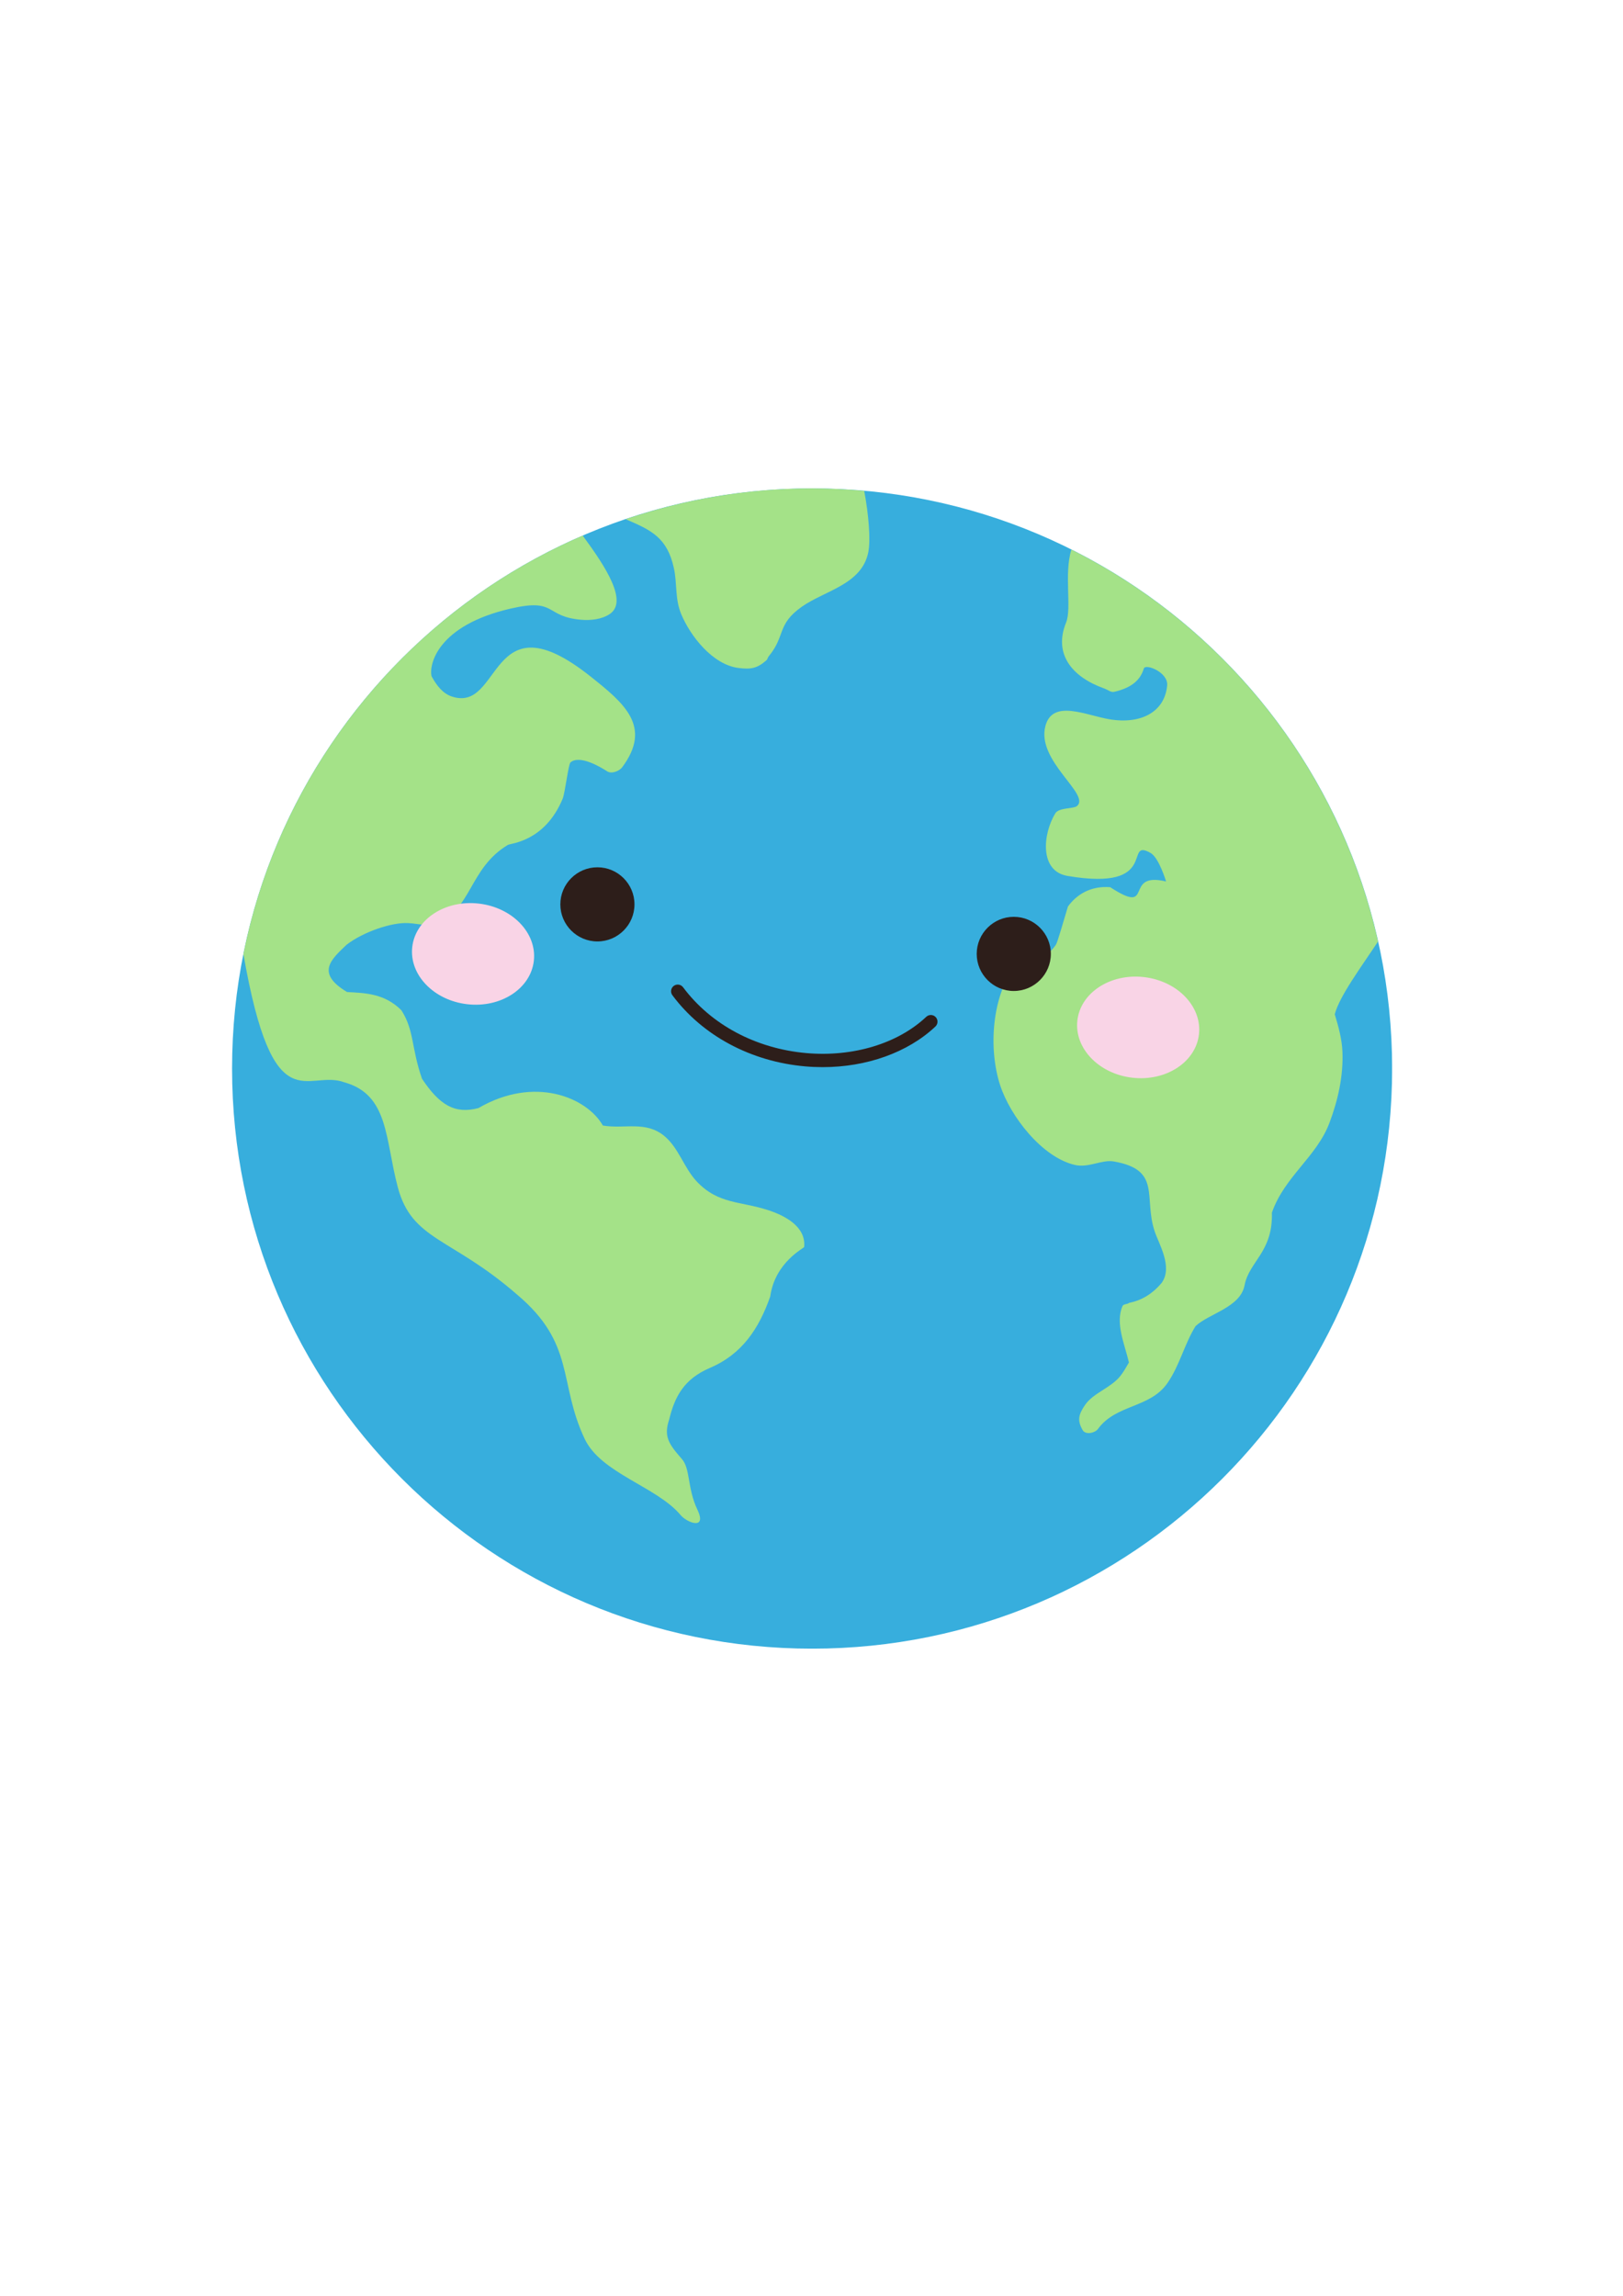 <svg xmlns="http://www.w3.org/2000/svg" xmlns:xlink="http://www.w3.org/1999/xlink" width="794" zoomAndPan="magnify" viewBox="0 0 594.96 842.25" height="1123" preserveAspectRatio="xMidYMid meet" version="1.0"><defs><clipPath id="bb566ba601"><path d="M 84.879 179.164 L 510.5 179.164 L 510.5 604.785 L 84.879 604.785 Z M 84.879 179.164 " clip-rule="nonzero"/></clipPath><clipPath id="da1c6bc396"><path d="M 89 179.164 L 506 179.164 L 506 559 L 89 559 Z M 89 179.164 " clip-rule="nonzero"/></clipPath></defs><g clip-path="url(#bb566ba601)"><path fill="#37aedd" d="M 510.52 391.984 C 510.52 509.523 415.234 604.805 297.699 604.805 C 180.164 604.805 84.879 509.523 84.879 391.984 C 84.879 274.449 180.164 179.168 297.699 179.168 C 415.234 179.168 510.52 274.449 510.52 391.984 " fill-opacity="1" fill-rule="nonzero"/></g><g clip-path="url(#da1c6bc396)"><path fill="#a4e288" d="M 390.887 228.391 C 386.188 239.941 393.07 248.348 404.824 252.543 C 406.324 253.074 407.27 254.086 408.566 253.785 C 414.973 252.309 418.172 249.445 419.398 245.266 C 419.973 243.305 428.406 246.609 427.98 251.426 C 427.133 260.988 418.625 265.824 406.844 263.867 C 398.172 262.426 385.977 256.383 383.312 266.289 C 379.852 279.156 400.055 291.445 394.871 295.707 C 393.574 296.77 388.254 296.172 386.91 298.402 C 382.254 306.113 381.148 319.578 391.367 321.32 C 425.773 327.195 411.766 307.23 421.859 312.879 C 424.984 314.629 427.574 323.363 427.574 323.363 C 411.527 319.543 423.703 336.266 407.078 325.461 C 399.988 324.91 394.824 328.078 391.574 332.539 C 390.039 337.547 387.742 345.734 387.164 346.559 C 381.203 355.113 378.645 345.898 372.336 354.062 C 363.637 365.328 362.32 384.633 366.684 398.07 C 370.367 409.422 382.043 424.617 394.203 427.371 C 399.172 428.492 404.023 425.32 408.363 426.07 C 426.078 429.133 419.234 439.223 423.391 451.715 C 424.941 456.379 430.102 464.703 426.012 470.547 C 422.648 474.598 418.637 477.066 413.973 477.953 C 413.539 478.516 411.969 478.281 411.605 479.105 C 408.84 485.379 412.422 493.203 413.949 499.828 C 412.953 501.52 412.016 503.254 410.793 504.781 C 407.25 509.211 400.875 510.965 397.832 515.422 C 395.516 518.82 394.875 521.023 396.98 524.648 C 398.055 526.504 401.523 525.66 402.559 524.238 C 409.25 515.059 421.719 516.645 428.125 507.316 C 432.621 500.773 434.309 493.062 438.387 486.496 C 443.32 481.84 454.828 479.637 456.375 471.516 C 458.043 462.73 466.824 459.316 466.406 444.863 C 470.984 431.652 482.828 424.402 487.531 411.898 C 490.656 403.586 492.629 394.832 492.289 385.891 C 492.113 381.215 490.84 376.637 489.469 372.086 C 491.211 365.422 499.035 354.938 505.34 345.395 C 491.25 282.324 449.191 229.84 392.832 201.621 C 390.074 210.477 393.039 223.105 390.887 228.391 Z M 126.109 397.051 C 142.434 401.617 140.984 417.895 145.695 435.566 C 150.922 455.156 165.281 453.848 189.434 474.895 C 210.984 493.02 204.5 507.223 214.262 527.852 C 220.262 540.531 240.703 545.344 249.457 555.805 C 251.789 558.594 259.277 561.48 255.602 553.781 C 251.84 545.898 253.094 538.637 249.832 535.129 C 245.09 529.699 243.172 526.949 245.277 520.676 C 247.27 512.496 250.578 505.918 260.227 501.801 C 272.027 496.773 278.223 487.355 282.336 475.609 C 284.105 462.988 294.742 457.898 294.785 457.457 C 295.52 449.961 287.699 445.945 281.676 443.965 C 271.418 440.594 263.324 441.836 255.383 433.426 C 250.695 428.457 248.77 421.125 243.508 416.758 C 236.625 411.039 228.844 414.266 220.934 412.895 C 214.992 402.527 195.82 394.527 175.281 406.488 C 166.59 408.801 161 405.371 154.574 395.742 C 150.594 384.32 151.754 377.992 147.004 370.609 C 140.801 364.406 133.672 364.289 127.074 363.918 C 115.34 356.898 121.363 351.879 126.902 346.574 C 132.969 341.883 143.41 338.293 149.488 338.633 C 153.906 338.883 155.391 339.93 159.926 338.367 C 172.863 333.898 171.734 318.57 186.078 309.949 C 187.09 309.34 199.602 308.816 206.172 293.02 C 207.062 290.883 208.27 280.355 209.047 279.688 C 212.367 276.836 219.844 281.234 222.512 282.961 C 224.125 284.008 226.965 282.871 228 281.492 C 239.156 266.555 228.781 257.984 216.297 248.078 C 178.809 218.34 184.047 261.852 165.41 255.477 C 162.227 254.387 159.941 251.539 158.051 248.027 C 157.125 243.625 160.363 229.441 187.012 223.273 C 204.191 219.297 199.383 226.184 212.945 227.355 C 216.359 227.652 220.441 227.25 223.41 225.285 C 230.223 220.773 222.195 208.211 213.535 196.488 C 150.281 223.758 102.891 280.805 89.043 349.992 C 99.996 412.973 112.402 391.984 126.109 397.051 Z M 229.281 190.469 C 250.762 183.18 273.754 179.164 297.699 179.164 C 304.145 179.164 310.508 179.5 316.809 180.062 C 318.449 188.625 319.242 198.215 318.301 202.691 C 315.828 214.473 302.383 216.629 293.949 222.562 C 284.641 229.117 288.031 233.266 281.762 240.789 C 281.402 241.223 281.375 241.836 280.918 242.242 C 277.461 245.293 275.051 245.594 270.672 245.039 C 261.215 243.836 253.031 233.355 249.676 225.293 C 247.309 219.594 248.25 214.16 246.977 208.375 C 244.531 197.273 238.797 194.5 229.281 190.469 " fill-opacity="1" fill-rule="nonzero"/></g><path fill="#f9d4e6" d="M 175.406 331.473 C 163.09 330.062 152.156 337.188 150.992 347.383 C 149.824 357.578 158.867 366.984 171.184 368.395 C 183.504 369.805 194.438 362.68 195.602 352.484 C 196.77 342.289 187.727 332.883 175.406 331.473 Z M 439.645 379.453 C 438.477 389.648 427.543 396.77 415.227 395.359 C 402.906 393.953 393.863 384.543 395.031 374.348 C 396.199 364.152 407.129 357.031 419.449 358.438 C 431.766 359.848 440.809 369.258 439.645 379.453 " fill-opacity="1" fill-rule="nonzero"/><path fill="#2d1e1a" d="M 342.945 376.578 C 343.93 375.648 343.973 374.102 343.047 373.117 C 342.121 372.133 340.57 372.086 339.586 373.016 C 329.16 382.844 312.73 387.816 295.629 386.324 C 277.09 384.699 260.59 375.898 250.363 362.172 C 249.555 361.09 248.023 360.867 246.938 361.672 C 245.852 362.48 245.629 364.016 246.438 365.098 C 257.496 379.945 275.273 389.457 295.203 391.199 C 297.34 391.387 299.469 391.477 301.582 391.477 C 317.715 391.477 332.84 386.102 342.945 376.578 Z M 218.93 318.164 C 211.43 318.164 205.328 324.266 205.328 331.762 C 205.328 339.262 211.43 345.363 218.93 345.363 C 226.426 345.363 232.527 339.262 232.527 331.762 C 232.527 324.266 226.426 318.164 218.93 318.164 Z M 385.297 349.934 C 385.297 357.434 379.195 363.535 371.695 363.535 C 364.199 363.535 358.098 357.434 358.098 349.934 C 358.098 342.434 364.199 336.332 371.695 336.332 C 379.195 336.332 385.297 342.434 385.297 349.934 " fill-opacity="1" fill-rule="nonzero"/></svg>